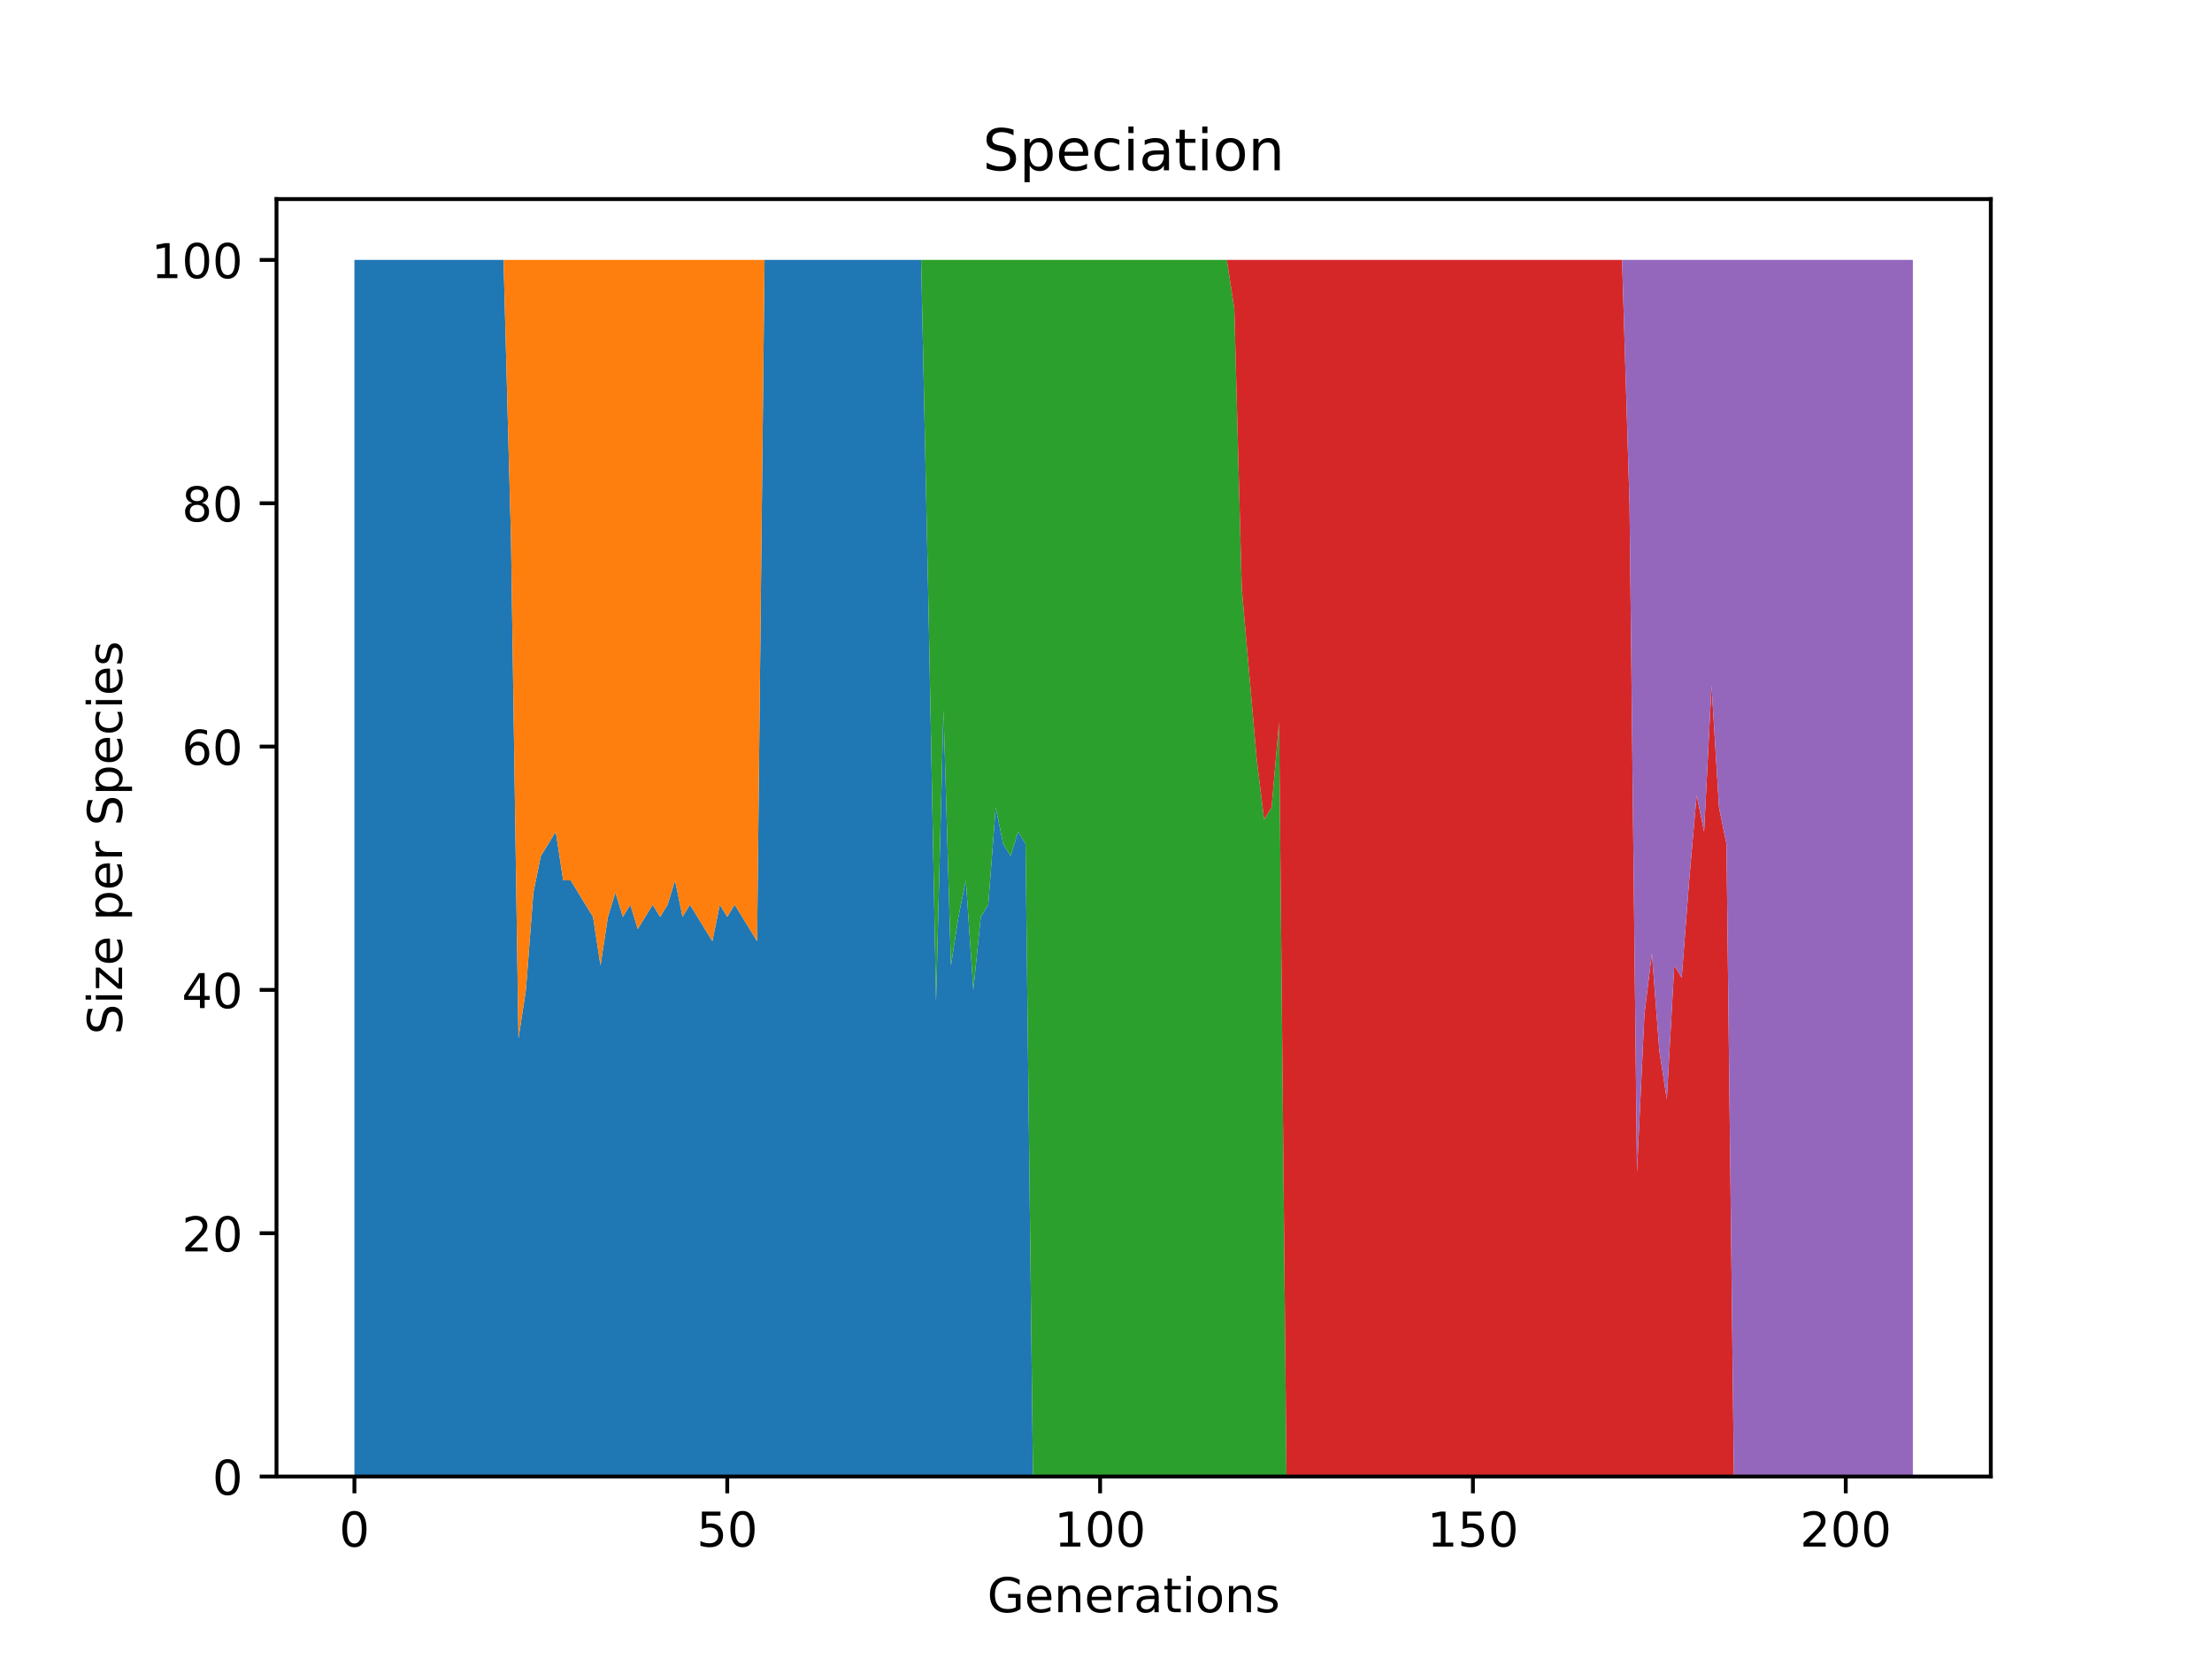 <?xml version="1.0" encoding="utf-8" standalone="no"?>
<!DOCTYPE svg PUBLIC "-//W3C//DTD SVG 1.1//EN"
  "http://www.w3.org/Graphics/SVG/1.1/DTD/svg11.dtd">
<!-- Created with matplotlib (https://matplotlib.org/) -->
<svg height="345.6pt" version="1.1" viewBox="0 0 460.8 345.6" width="460.8pt" xmlns="http://www.w3.org/2000/svg" xmlns:xlink="http://www.w3.org/1999/xlink">
 <defs>
  <style type="text/css">*{stroke-linecap:butt;stroke-linejoin:round;}</style>
 </defs>
 <g id="figure_1">
  <g id="patch_1">
   <path d="M 0 345.6 
L 460.8 345.6 
L 460.8 0 
L 0 0 
z
" style="fill:#ffffff;"/>
  </g>
  <g id="axes_1">
   <g id="patch_2">
    <path d="M 57.6 307.584 
L 414.72 307.584 
L 414.72 41.472 
L 57.6 41.472 
z
" style="fill:#ffffff;"/>
   </g>
   <g id="PolyCollection_1">
    <path clip-path="url(#pb328077a1a)" d="M 73.833 54.144 
L 73.833 307.584 
L 75.386 307.584 
L 76.939 307.584 
L 78.493 307.584 
L 80.046 307.584 
L 81.6 307.584 
L 83.153 307.584 
L 84.706 307.584 
L 86.26 307.584 
L 87.813 307.584 
L 89.366 307.584 
L 90.92 307.584 
L 92.473 307.584 
L 94.027 307.584 
L 95.58 307.584 
L 97.133 307.584 
L 98.687 307.584 
L 100.24 307.584 
L 101.793 307.584 
L 103.347 307.584 
L 104.9 307.584 
L 106.454 307.584 
L 108.007 307.584 
L 109.56 307.584 
L 111.114 307.584 
L 112.667 307.584 
L 114.22 307.584 
L 115.774 307.584 
L 117.327 307.584 
L 118.88 307.584 
L 120.434 307.584 
L 121.987 307.584 
L 123.541 307.584 
L 125.094 307.584 
L 126.647 307.584 
L 128.201 307.584 
L 129.754 307.584 
L 131.307 307.584 
L 132.861 307.584 
L 134.414 307.584 
L 135.968 307.584 
L 137.521 307.584 
L 139.074 307.584 
L 140.628 307.584 
L 142.181 307.584 
L 143.734 307.584 
L 145.288 307.584 
L 146.841 307.584 
L 148.395 307.584 
L 149.948 307.584 
L 151.501 307.584 
L 153.055 307.584 
L 154.608 307.584 
L 156.161 307.584 
L 157.715 307.584 
L 159.268 307.584 
L 160.822 307.584 
L 162.375 307.584 
L 163.928 307.584 
L 165.482 307.584 
L 167.035 307.584 
L 168.588 307.584 
L 170.142 307.584 
L 171.695 307.584 
L 173.248 307.584 
L 174.802 307.584 
L 176.355 307.584 
L 177.909 307.584 
L 179.462 307.584 
L 181.015 307.584 
L 182.569 307.584 
L 184.122 307.584 
L 185.675 307.584 
L 187.229 307.584 
L 188.782 307.584 
L 190.336 307.584 
L 191.889 307.584 
L 193.442 307.584 
L 194.996 307.584 
L 196.549 307.584 
L 198.102 307.584 
L 199.656 307.584 
L 201.209 307.584 
L 202.763 307.584 
L 204.316 307.584 
L 205.869 307.584 
L 207.423 307.584 
L 208.976 307.584 
L 210.529 307.584 
L 212.083 307.584 
L 213.636 307.584 
L 215.189 307.584 
L 216.743 307.584 
L 218.296 307.584 
L 219.85 307.584 
L 221.403 307.584 
L 222.956 307.584 
L 224.51 307.584 
L 226.063 307.584 
L 227.616 307.584 
L 229.17 307.584 
L 230.723 307.584 
L 232.277 307.584 
L 233.83 307.584 
L 235.383 307.584 
L 236.937 307.584 
L 238.49 307.584 
L 240.043 307.584 
L 241.597 307.584 
L 243.15 307.584 
L 244.704 307.584 
L 246.257 307.584 
L 247.81 307.584 
L 249.364 307.584 
L 250.917 307.584 
L 252.47 307.584 
L 254.024 307.584 
L 255.577 307.584 
L 257.131 307.584 
L 258.684 307.584 
L 260.237 307.584 
L 261.791 307.584 
L 263.344 307.584 
L 264.897 307.584 
L 266.451 307.584 
L 268.004 307.584 
L 269.557 307.584 
L 271.111 307.584 
L 272.664 307.584 
L 274.218 307.584 
L 275.771 307.584 
L 277.324 307.584 
L 278.878 307.584 
L 280.431 307.584 
L 281.984 307.584 
L 283.538 307.584 
L 285.091 307.584 
L 286.645 307.584 
L 288.198 307.584 
L 289.751 307.584 
L 291.305 307.584 
L 292.858 307.584 
L 294.411 307.584 
L 295.965 307.584 
L 297.518 307.584 
L 299.072 307.584 
L 300.625 307.584 
L 302.178 307.584 
L 303.732 307.584 
L 305.285 307.584 
L 306.838 307.584 
L 308.392 307.584 
L 309.945 307.584 
L 311.498 307.584 
L 313.052 307.584 
L 314.605 307.584 
L 316.159 307.584 
L 317.712 307.584 
L 319.265 307.584 
L 320.819 307.584 
L 322.372 307.584 
L 323.925 307.584 
L 325.479 307.584 
L 327.032 307.584 
L 328.586 307.584 
L 330.139 307.584 
L 331.692 307.584 
L 333.246 307.584 
L 334.799 307.584 
L 336.352 307.584 
L 337.906 307.584 
L 339.459 307.584 
L 341.013 307.584 
L 342.566 307.584 
L 344.119 307.584 
L 345.673 307.584 
L 347.226 307.584 
L 348.779 307.584 
L 350.333 307.584 
L 351.886 307.584 
L 353.44 307.584 
L 354.993 307.584 
L 356.546 307.584 
L 358.1 307.584 
L 359.653 307.584 
L 361.206 307.584 
L 362.76 307.584 
L 364.313 307.584 
L 365.866 307.584 
L 367.42 307.584 
L 368.973 307.584 
L 370.527 307.584 
L 372.08 307.584 
L 373.633 307.584 
L 375.187 307.584 
L 376.74 307.584 
L 378.293 307.584 
L 379.847 307.584 
L 381.4 307.584 
L 382.954 307.584 
L 384.507 307.584 
L 386.06 307.584 
L 387.614 307.584 
L 389.167 307.584 
L 390.72 307.584 
L 392.274 307.584 
L 393.827 307.584 
L 395.381 307.584 
L 396.934 307.584 
L 398.487 307.584 
L 398.487 307.584 
L 398.487 307.584 
L 396.934 307.584 
L 395.381 307.584 
L 393.827 307.584 
L 392.274 307.584 
L 390.72 307.584 
L 389.167 307.584 
L 387.614 307.584 
L 386.06 307.584 
L 384.507 307.584 
L 382.954 307.584 
L 381.4 307.584 
L 379.847 307.584 
L 378.293 307.584 
L 376.74 307.584 
L 375.187 307.584 
L 373.633 307.584 
L 372.08 307.584 
L 370.527 307.584 
L 368.973 307.584 
L 367.42 307.584 
L 365.866 307.584 
L 364.313 307.584 
L 362.76 307.584 
L 361.206 307.584 
L 359.653 307.584 
L 358.1 307.584 
L 356.546 307.584 
L 354.993 307.584 
L 353.44 307.584 
L 351.886 307.584 
L 350.333 307.584 
L 348.779 307.584 
L 347.226 307.584 
L 345.673 307.584 
L 344.119 307.584 
L 342.566 307.584 
L 341.013 307.584 
L 339.459 307.584 
L 337.906 307.584 
L 336.352 307.584 
L 334.799 307.584 
L 333.246 307.584 
L 331.692 307.584 
L 330.139 307.584 
L 328.586 307.584 
L 327.032 307.584 
L 325.479 307.584 
L 323.925 307.584 
L 322.372 307.584 
L 320.819 307.584 
L 319.265 307.584 
L 317.712 307.584 
L 316.159 307.584 
L 314.605 307.584 
L 313.052 307.584 
L 311.498 307.584 
L 309.945 307.584 
L 308.392 307.584 
L 306.838 307.584 
L 305.285 307.584 
L 303.732 307.584 
L 302.178 307.584 
L 300.625 307.584 
L 299.072 307.584 
L 297.518 307.584 
L 295.965 307.584 
L 294.411 307.584 
L 292.858 307.584 
L 291.305 307.584 
L 289.751 307.584 
L 288.198 307.584 
L 286.645 307.584 
L 285.091 307.584 
L 283.538 307.584 
L 281.984 307.584 
L 280.431 307.584 
L 278.878 307.584 
L 277.324 307.584 
L 275.771 307.584 
L 274.218 307.584 
L 272.664 307.584 
L 271.111 307.584 
L 269.557 307.584 
L 268.004 307.584 
L 266.451 307.584 
L 264.897 307.584 
L 263.344 307.584 
L 261.791 307.584 
L 260.237 307.584 
L 258.684 307.584 
L 257.131 307.584 
L 255.577 307.584 
L 254.024 307.584 
L 252.47 307.584 
L 250.917 307.584 
L 249.364 307.584 
L 247.81 307.584 
L 246.257 307.584 
L 244.704 307.584 
L 243.15 307.584 
L 241.597 307.584 
L 240.043 307.584 
L 238.49 307.584 
L 236.937 307.584 
L 235.383 307.584 
L 233.83 307.584 
L 232.277 307.584 
L 230.723 307.584 
L 229.17 307.584 
L 227.616 307.584 
L 226.063 307.584 
L 224.51 307.584 
L 222.956 307.584 
L 221.403 307.584 
L 219.85 307.584 
L 218.296 307.584 
L 216.743 307.584 
L 215.189 307.584 
L 213.636 175.795 
L 212.083 173.261 
L 210.529 178.33 
L 208.976 175.795 
L 207.423 168.192 
L 205.869 188.467 
L 204.316 191.002 
L 202.763 206.208 
L 201.209 183.398 
L 199.656 191.002 
L 198.102 201.139 
L 196.549 147.917 
L 194.996 208.742 
L 193.442 127.642 
L 191.889 54.144 
L 190.336 54.144 
L 188.782 54.144 
L 187.229 54.144 
L 185.675 54.144 
L 184.122 54.144 
L 182.569 54.144 
L 181.015 54.144 
L 179.462 54.144 
L 177.909 54.144 
L 176.355 54.144 
L 174.802 54.144 
L 173.248 54.144 
L 171.695 54.144 
L 170.142 54.144 
L 168.588 54.144 
L 167.035 54.144 
L 165.482 54.144 
L 163.928 54.144 
L 162.375 54.144 
L 160.822 54.144 
L 159.268 54.144 
L 157.715 196.07 
L 156.161 193.536 
L 154.608 191.002 
L 153.055 188.467 
L 151.501 191.002 
L 149.948 188.467 
L 148.395 196.07 
L 146.841 193.536 
L 145.288 191.002 
L 143.734 188.467 
L 142.181 191.002 
L 140.628 183.398 
L 139.074 188.467 
L 137.521 191.002 
L 135.968 188.467 
L 134.414 191.002 
L 132.861 193.536 
L 131.307 188.467 
L 129.754 191.002 
L 128.201 185.933 
L 126.647 191.002 
L 125.094 201.139 
L 123.541 191.002 
L 121.987 188.467 
L 120.434 185.933 
L 118.88 183.398 
L 117.327 183.398 
L 115.774 173.261 
L 114.22 175.795 
L 112.667 178.33 
L 111.114 185.933 
L 109.56 206.208 
L 108.007 216.346 
L 106.454 112.435 
L 104.9 54.144 
L 103.347 54.144 
L 101.793 54.144 
L 100.24 54.144 
L 98.687 54.144 
L 97.133 54.144 
L 95.58 54.144 
L 94.027 54.144 
L 92.473 54.144 
L 90.92 54.144 
L 89.366 54.144 
L 87.813 54.144 
L 86.26 54.144 
L 84.706 54.144 
L 83.153 54.144 
L 81.6 54.144 
L 80.046 54.144 
L 78.493 54.144 
L 76.939 54.144 
L 75.386 54.144 
L 73.833 54.144 
z
" style="fill:#1f77b4;"/>
   </g>
   <g id="PolyCollection_2">
    <path clip-path="url(#pb328077a1a)" d="M 73.833 54.144 
L 73.833 54.144 
L 75.386 54.144 
L 76.939 54.144 
L 78.493 54.144 
L 80.046 54.144 
L 81.6 54.144 
L 83.153 54.144 
L 84.706 54.144 
L 86.26 54.144 
L 87.813 54.144 
L 89.366 54.144 
L 90.92 54.144 
L 92.473 54.144 
L 94.027 54.144 
L 95.58 54.144 
L 97.133 54.144 
L 98.687 54.144 
L 100.24 54.144 
L 101.793 54.144 
L 103.347 54.144 
L 104.9 54.144 
L 106.454 112.435 
L 108.007 216.346 
L 109.56 206.208 
L 111.114 185.933 
L 112.667 178.33 
L 114.22 175.795 
L 115.774 173.261 
L 117.327 183.398 
L 118.88 183.398 
L 120.434 185.933 
L 121.987 188.467 
L 123.541 191.002 
L 125.094 201.139 
L 126.647 191.002 
L 128.201 185.933 
L 129.754 191.002 
L 131.307 188.467 
L 132.861 193.536 
L 134.414 191.002 
L 135.968 188.467 
L 137.521 191.002 
L 139.074 188.467 
L 140.628 183.398 
L 142.181 191.002 
L 143.734 188.467 
L 145.288 191.002 
L 146.841 193.536 
L 148.395 196.07 
L 149.948 188.467 
L 151.501 191.002 
L 153.055 188.467 
L 154.608 191.002 
L 156.161 193.536 
L 157.715 196.07 
L 159.268 54.144 
L 160.822 54.144 
L 162.375 54.144 
L 163.928 54.144 
L 165.482 54.144 
L 167.035 54.144 
L 168.588 54.144 
L 170.142 54.144 
L 171.695 54.144 
L 173.248 54.144 
L 174.802 54.144 
L 176.355 54.144 
L 177.909 54.144 
L 179.462 54.144 
L 181.015 54.144 
L 182.569 54.144 
L 184.122 54.144 
L 185.675 54.144 
L 187.229 54.144 
L 188.782 54.144 
L 190.336 54.144 
L 191.889 54.144 
L 193.442 127.642 
L 194.996 208.742 
L 196.549 147.917 
L 198.102 201.139 
L 199.656 191.002 
L 201.209 183.398 
L 202.763 206.208 
L 204.316 191.002 
L 205.869 188.467 
L 207.423 168.192 
L 208.976 175.795 
L 210.529 178.33 
L 212.083 173.261 
L 213.636 175.795 
L 215.189 307.584 
L 216.743 307.584 
L 218.296 307.584 
L 219.85 307.584 
L 221.403 307.584 
L 222.956 307.584 
L 224.51 307.584 
L 226.063 307.584 
L 227.616 307.584 
L 229.17 307.584 
L 230.723 307.584 
L 232.277 307.584 
L 233.83 307.584 
L 235.383 307.584 
L 236.937 307.584 
L 238.49 307.584 
L 240.043 307.584 
L 241.597 307.584 
L 243.15 307.584 
L 244.704 307.584 
L 246.257 307.584 
L 247.81 307.584 
L 249.364 307.584 
L 250.917 307.584 
L 252.47 307.584 
L 254.024 307.584 
L 255.577 307.584 
L 257.131 307.584 
L 258.684 307.584 
L 260.237 307.584 
L 261.791 307.584 
L 263.344 307.584 
L 264.897 307.584 
L 266.451 307.584 
L 268.004 307.584 
L 269.557 307.584 
L 271.111 307.584 
L 272.664 307.584 
L 274.218 307.584 
L 275.771 307.584 
L 277.324 307.584 
L 278.878 307.584 
L 280.431 307.584 
L 281.984 307.584 
L 283.538 307.584 
L 285.091 307.584 
L 286.645 307.584 
L 288.198 307.584 
L 289.751 307.584 
L 291.305 307.584 
L 292.858 307.584 
L 294.411 307.584 
L 295.965 307.584 
L 297.518 307.584 
L 299.072 307.584 
L 300.625 307.584 
L 302.178 307.584 
L 303.732 307.584 
L 305.285 307.584 
L 306.838 307.584 
L 308.392 307.584 
L 309.945 307.584 
L 311.498 307.584 
L 313.052 307.584 
L 314.605 307.584 
L 316.159 307.584 
L 317.712 307.584 
L 319.265 307.584 
L 320.819 307.584 
L 322.372 307.584 
L 323.925 307.584 
L 325.479 307.584 
L 327.032 307.584 
L 328.586 307.584 
L 330.139 307.584 
L 331.692 307.584 
L 333.246 307.584 
L 334.799 307.584 
L 336.352 307.584 
L 337.906 307.584 
L 339.459 307.584 
L 341.013 307.584 
L 342.566 307.584 
L 344.119 307.584 
L 345.673 307.584 
L 347.226 307.584 
L 348.779 307.584 
L 350.333 307.584 
L 351.886 307.584 
L 353.44 307.584 
L 354.993 307.584 
L 356.546 307.584 
L 358.1 307.584 
L 359.653 307.584 
L 361.206 307.584 
L 362.76 307.584 
L 364.313 307.584 
L 365.866 307.584 
L 367.42 307.584 
L 368.973 307.584 
L 370.527 307.584 
L 372.08 307.584 
L 373.633 307.584 
L 375.187 307.584 
L 376.74 307.584 
L 378.293 307.584 
L 379.847 307.584 
L 381.4 307.584 
L 382.954 307.584 
L 384.507 307.584 
L 386.06 307.584 
L 387.614 307.584 
L 389.167 307.584 
L 390.72 307.584 
L 392.274 307.584 
L 393.827 307.584 
L 395.381 307.584 
L 396.934 307.584 
L 398.487 307.584 
L 398.487 307.584 
L 398.487 307.584 
L 396.934 307.584 
L 395.381 307.584 
L 393.827 307.584 
L 392.274 307.584 
L 390.72 307.584 
L 389.167 307.584 
L 387.614 307.584 
L 386.06 307.584 
L 384.507 307.584 
L 382.954 307.584 
L 381.4 307.584 
L 379.847 307.584 
L 378.293 307.584 
L 376.74 307.584 
L 375.187 307.584 
L 373.633 307.584 
L 372.08 307.584 
L 370.527 307.584 
L 368.973 307.584 
L 367.42 307.584 
L 365.866 307.584 
L 364.313 307.584 
L 362.76 307.584 
L 361.206 307.584 
L 359.653 307.584 
L 358.1 307.584 
L 356.546 307.584 
L 354.993 307.584 
L 353.44 307.584 
L 351.886 307.584 
L 350.333 307.584 
L 348.779 307.584 
L 347.226 307.584 
L 345.673 307.584 
L 344.119 307.584 
L 342.566 307.584 
L 341.013 307.584 
L 339.459 307.584 
L 337.906 307.584 
L 336.352 307.584 
L 334.799 307.584 
L 333.246 307.584 
L 331.692 307.584 
L 330.139 307.584 
L 328.586 307.584 
L 327.032 307.584 
L 325.479 307.584 
L 323.925 307.584 
L 322.372 307.584 
L 320.819 307.584 
L 319.265 307.584 
L 317.712 307.584 
L 316.159 307.584 
L 314.605 307.584 
L 313.052 307.584 
L 311.498 307.584 
L 309.945 307.584 
L 308.392 307.584 
L 306.838 307.584 
L 305.285 307.584 
L 303.732 307.584 
L 302.178 307.584 
L 300.625 307.584 
L 299.072 307.584 
L 297.518 307.584 
L 295.965 307.584 
L 294.411 307.584 
L 292.858 307.584 
L 291.305 307.584 
L 289.751 307.584 
L 288.198 307.584 
L 286.645 307.584 
L 285.091 307.584 
L 283.538 307.584 
L 281.984 307.584 
L 280.431 307.584 
L 278.878 307.584 
L 277.324 307.584 
L 275.771 307.584 
L 274.218 307.584 
L 272.664 307.584 
L 271.111 307.584 
L 269.557 307.584 
L 268.004 307.584 
L 266.451 307.584 
L 264.897 307.584 
L 263.344 307.584 
L 261.791 307.584 
L 260.237 307.584 
L 258.684 307.584 
L 257.131 307.584 
L 255.577 307.584 
L 254.024 307.584 
L 252.47 307.584 
L 250.917 307.584 
L 249.364 307.584 
L 247.81 307.584 
L 246.257 307.584 
L 244.704 307.584 
L 243.15 307.584 
L 241.597 307.584 
L 240.043 307.584 
L 238.49 307.584 
L 236.937 307.584 
L 235.383 307.584 
L 233.83 307.584 
L 232.277 307.584 
L 230.723 307.584 
L 229.17 307.584 
L 227.616 307.584 
L 226.063 307.584 
L 224.51 307.584 
L 222.956 307.584 
L 221.403 307.584 
L 219.85 307.584 
L 218.296 307.584 
L 216.743 307.584 
L 215.189 307.584 
L 213.636 175.795 
L 212.083 173.261 
L 210.529 178.33 
L 208.976 175.795 
L 207.423 168.192 
L 205.869 188.467 
L 204.316 191.002 
L 202.763 206.208 
L 201.209 183.398 
L 199.656 191.002 
L 198.102 201.139 
L 196.549 147.917 
L 194.996 208.742 
L 193.442 127.642 
L 191.889 54.144 
L 190.336 54.144 
L 188.782 54.144 
L 187.229 54.144 
L 185.675 54.144 
L 184.122 54.144 
L 182.569 54.144 
L 181.015 54.144 
L 179.462 54.144 
L 177.909 54.144 
L 176.355 54.144 
L 174.802 54.144 
L 173.248 54.144 
L 171.695 54.144 
L 170.142 54.144 
L 168.588 54.144 
L 167.035 54.144 
L 165.482 54.144 
L 163.928 54.144 
L 162.375 54.144 
L 160.822 54.144 
L 159.268 54.144 
L 157.715 54.144 
L 156.161 54.144 
L 154.608 54.144 
L 153.055 54.144 
L 151.501 54.144 
L 149.948 54.144 
L 148.395 54.144 
L 146.841 54.144 
L 145.288 54.144 
L 143.734 54.144 
L 142.181 54.144 
L 140.628 54.144 
L 139.074 54.144 
L 137.521 54.144 
L 135.968 54.144 
L 134.414 54.144 
L 132.861 54.144 
L 131.307 54.144 
L 129.754 54.144 
L 128.201 54.144 
L 126.647 54.144 
L 125.094 54.144 
L 123.541 54.144 
L 121.987 54.144 
L 120.434 54.144 
L 118.88 54.144 
L 117.327 54.144 
L 115.774 54.144 
L 114.22 54.144 
L 112.667 54.144 
L 111.114 54.144 
L 109.56 54.144 
L 108.007 54.144 
L 106.454 54.144 
L 104.9 54.144 
L 103.347 54.144 
L 101.793 54.144 
L 100.24 54.144 
L 98.687 54.144 
L 97.133 54.144 
L 95.58 54.144 
L 94.027 54.144 
L 92.473 54.144 
L 90.92 54.144 
L 89.366 54.144 
L 87.813 54.144 
L 86.26 54.144 
L 84.706 54.144 
L 83.153 54.144 
L 81.6 54.144 
L 80.046 54.144 
L 78.493 54.144 
L 76.939 54.144 
L 75.386 54.144 
L 73.833 54.144 
z
" style="fill:#ff7f0e;"/>
   </g>
   <g id="PolyCollection_3">
    <path clip-path="url(#pb328077a1a)" d="M 73.833 54.144 
L 73.833 54.144 
L 75.386 54.144 
L 76.939 54.144 
L 78.493 54.144 
L 80.046 54.144 
L 81.6 54.144 
L 83.153 54.144 
L 84.706 54.144 
L 86.26 54.144 
L 87.813 54.144 
L 89.366 54.144 
L 90.92 54.144 
L 92.473 54.144 
L 94.027 54.144 
L 95.58 54.144 
L 97.133 54.144 
L 98.687 54.144 
L 100.24 54.144 
L 101.793 54.144 
L 103.347 54.144 
L 104.9 54.144 
L 106.454 54.144 
L 108.007 54.144 
L 109.56 54.144 
L 111.114 54.144 
L 112.667 54.144 
L 114.22 54.144 
L 115.774 54.144 
L 117.327 54.144 
L 118.88 54.144 
L 120.434 54.144 
L 121.987 54.144 
L 123.541 54.144 
L 125.094 54.144 
L 126.647 54.144 
L 128.201 54.144 
L 129.754 54.144 
L 131.307 54.144 
L 132.861 54.144 
L 134.414 54.144 
L 135.968 54.144 
L 137.521 54.144 
L 139.074 54.144 
L 140.628 54.144 
L 142.181 54.144 
L 143.734 54.144 
L 145.288 54.144 
L 146.841 54.144 
L 148.395 54.144 
L 149.948 54.144 
L 151.501 54.144 
L 153.055 54.144 
L 154.608 54.144 
L 156.161 54.144 
L 157.715 54.144 
L 159.268 54.144 
L 160.822 54.144 
L 162.375 54.144 
L 163.928 54.144 
L 165.482 54.144 
L 167.035 54.144 
L 168.588 54.144 
L 170.142 54.144 
L 171.695 54.144 
L 173.248 54.144 
L 174.802 54.144 
L 176.355 54.144 
L 177.909 54.144 
L 179.462 54.144 
L 181.015 54.144 
L 182.569 54.144 
L 184.122 54.144 
L 185.675 54.144 
L 187.229 54.144 
L 188.782 54.144 
L 190.336 54.144 
L 191.889 54.144 
L 193.442 127.642 
L 194.996 208.742 
L 196.549 147.917 
L 198.102 201.139 
L 199.656 191.002 
L 201.209 183.398 
L 202.763 206.208 
L 204.316 191.002 
L 205.869 188.467 
L 207.423 168.192 
L 208.976 175.795 
L 210.529 178.33 
L 212.083 173.261 
L 213.636 175.795 
L 215.189 307.584 
L 216.743 307.584 
L 218.296 307.584 
L 219.85 307.584 
L 221.403 307.584 
L 222.956 307.584 
L 224.51 307.584 
L 226.063 307.584 
L 227.616 307.584 
L 229.17 307.584 
L 230.723 307.584 
L 232.277 307.584 
L 233.83 307.584 
L 235.383 307.584 
L 236.937 307.584 
L 238.49 307.584 
L 240.043 307.584 
L 241.597 307.584 
L 243.15 307.584 
L 244.704 307.584 
L 246.257 307.584 
L 247.81 307.584 
L 249.364 307.584 
L 250.917 307.584 
L 252.47 307.584 
L 254.024 307.584 
L 255.577 307.584 
L 257.131 307.584 
L 258.684 307.584 
L 260.237 307.584 
L 261.791 307.584 
L 263.344 307.584 
L 264.897 307.584 
L 266.451 307.584 
L 268.004 307.584 
L 269.557 307.584 
L 271.111 307.584 
L 272.664 307.584 
L 274.218 307.584 
L 275.771 307.584 
L 277.324 307.584 
L 278.878 307.584 
L 280.431 307.584 
L 281.984 307.584 
L 283.538 307.584 
L 285.091 307.584 
L 286.645 307.584 
L 288.198 307.584 
L 289.751 307.584 
L 291.305 307.584 
L 292.858 307.584 
L 294.411 307.584 
L 295.965 307.584 
L 297.518 307.584 
L 299.072 307.584 
L 300.625 307.584 
L 302.178 307.584 
L 303.732 307.584 
L 305.285 307.584 
L 306.838 307.584 
L 308.392 307.584 
L 309.945 307.584 
L 311.498 307.584 
L 313.052 307.584 
L 314.605 307.584 
L 316.159 307.584 
L 317.712 307.584 
L 319.265 307.584 
L 320.819 307.584 
L 322.372 307.584 
L 323.925 307.584 
L 325.479 307.584 
L 327.032 307.584 
L 328.586 307.584 
L 330.139 307.584 
L 331.692 307.584 
L 333.246 307.584 
L 334.799 307.584 
L 336.352 307.584 
L 337.906 307.584 
L 339.459 307.584 
L 341.013 307.584 
L 342.566 307.584 
L 344.119 307.584 
L 345.673 307.584 
L 347.226 307.584 
L 348.779 307.584 
L 350.333 307.584 
L 351.886 307.584 
L 353.44 307.584 
L 354.993 307.584 
L 356.546 307.584 
L 358.1 307.584 
L 359.653 307.584 
L 361.206 307.584 
L 362.76 307.584 
L 364.313 307.584 
L 365.866 307.584 
L 367.42 307.584 
L 368.973 307.584 
L 370.527 307.584 
L 372.08 307.584 
L 373.633 307.584 
L 375.187 307.584 
L 376.74 307.584 
L 378.293 307.584 
L 379.847 307.584 
L 381.4 307.584 
L 382.954 307.584 
L 384.507 307.584 
L 386.06 307.584 
L 387.614 307.584 
L 389.167 307.584 
L 390.72 307.584 
L 392.274 307.584 
L 393.827 307.584 
L 395.381 307.584 
L 396.934 307.584 
L 398.487 307.584 
L 398.487 307.584 
L 398.487 307.584 
L 396.934 307.584 
L 395.381 307.584 
L 393.827 307.584 
L 392.274 307.584 
L 390.72 307.584 
L 389.167 307.584 
L 387.614 307.584 
L 386.06 307.584 
L 384.507 307.584 
L 382.954 307.584 
L 381.4 307.584 
L 379.847 307.584 
L 378.293 307.584 
L 376.74 307.584 
L 375.187 307.584 
L 373.633 307.584 
L 372.08 307.584 
L 370.527 307.584 
L 368.973 307.584 
L 367.42 307.584 
L 365.866 307.584 
L 364.313 307.584 
L 362.76 307.584 
L 361.206 307.584 
L 359.653 307.584 
L 358.1 307.584 
L 356.546 307.584 
L 354.993 307.584 
L 353.44 307.584 
L 351.886 307.584 
L 350.333 307.584 
L 348.779 307.584 
L 347.226 307.584 
L 345.673 307.584 
L 344.119 307.584 
L 342.566 307.584 
L 341.013 307.584 
L 339.459 307.584 
L 337.906 307.584 
L 336.352 307.584 
L 334.799 307.584 
L 333.246 307.584 
L 331.692 307.584 
L 330.139 307.584 
L 328.586 307.584 
L 327.032 307.584 
L 325.479 307.584 
L 323.925 307.584 
L 322.372 307.584 
L 320.819 307.584 
L 319.265 307.584 
L 317.712 307.584 
L 316.159 307.584 
L 314.605 307.584 
L 313.052 307.584 
L 311.498 307.584 
L 309.945 307.584 
L 308.392 307.584 
L 306.838 307.584 
L 305.285 307.584 
L 303.732 307.584 
L 302.178 307.584 
L 300.625 307.584 
L 299.072 307.584 
L 297.518 307.584 
L 295.965 307.584 
L 294.411 307.584 
L 292.858 307.584 
L 291.305 307.584 
L 289.751 307.584 
L 288.198 307.584 
L 286.645 307.584 
L 285.091 307.584 
L 283.538 307.584 
L 281.984 307.584 
L 280.431 307.584 
L 278.878 307.584 
L 277.324 307.584 
L 275.771 307.584 
L 274.218 307.584 
L 272.664 307.584 
L 271.111 307.584 
L 269.557 307.584 
L 268.004 307.584 
L 266.451 150.451 
L 264.897 168.192 
L 263.344 170.726 
L 261.791 158.054 
L 260.237 140.314 
L 258.684 122.573 
L 257.131 64.282 
L 255.577 54.144 
L 254.024 54.144 
L 252.47 54.144 
L 250.917 54.144 
L 249.364 54.144 
L 247.81 54.144 
L 246.257 54.144 
L 244.704 54.144 
L 243.15 54.144 
L 241.597 54.144 
L 240.043 54.144 
L 238.49 54.144 
L 236.937 54.144 
L 235.383 54.144 
L 233.83 54.144 
L 232.277 54.144 
L 230.723 54.144 
L 229.17 54.144 
L 227.616 54.144 
L 226.063 54.144 
L 224.51 54.144 
L 222.956 54.144 
L 221.403 54.144 
L 219.85 54.144 
L 218.296 54.144 
L 216.743 54.144 
L 215.189 54.144 
L 213.636 54.144 
L 212.083 54.144 
L 210.529 54.144 
L 208.976 54.144 
L 207.423 54.144 
L 205.869 54.144 
L 204.316 54.144 
L 202.763 54.144 
L 201.209 54.144 
L 199.656 54.144 
L 198.102 54.144 
L 196.549 54.144 
L 194.996 54.144 
L 193.442 54.144 
L 191.889 54.144 
L 190.336 54.144 
L 188.782 54.144 
L 187.229 54.144 
L 185.675 54.144 
L 184.122 54.144 
L 182.569 54.144 
L 181.015 54.144 
L 179.462 54.144 
L 177.909 54.144 
L 176.355 54.144 
L 174.802 54.144 
L 173.248 54.144 
L 171.695 54.144 
L 170.142 54.144 
L 168.588 54.144 
L 167.035 54.144 
L 165.482 54.144 
L 163.928 54.144 
L 162.375 54.144 
L 160.822 54.144 
L 159.268 54.144 
L 157.715 54.144 
L 156.161 54.144 
L 154.608 54.144 
L 153.055 54.144 
L 151.501 54.144 
L 149.948 54.144 
L 148.395 54.144 
L 146.841 54.144 
L 145.288 54.144 
L 143.734 54.144 
L 142.181 54.144 
L 140.628 54.144 
L 139.074 54.144 
L 137.521 54.144 
L 135.968 54.144 
L 134.414 54.144 
L 132.861 54.144 
L 131.307 54.144 
L 129.754 54.144 
L 128.201 54.144 
L 126.647 54.144 
L 125.094 54.144 
L 123.541 54.144 
L 121.987 54.144 
L 120.434 54.144 
L 118.88 54.144 
L 117.327 54.144 
L 115.774 54.144 
L 114.22 54.144 
L 112.667 54.144 
L 111.114 54.144 
L 109.56 54.144 
L 108.007 54.144 
L 106.454 54.144 
L 104.9 54.144 
L 103.347 54.144 
L 101.793 54.144 
L 100.24 54.144 
L 98.687 54.144 
L 97.133 54.144 
L 95.58 54.144 
L 94.027 54.144 
L 92.473 54.144 
L 90.92 54.144 
L 89.366 54.144 
L 87.813 54.144 
L 86.26 54.144 
L 84.706 54.144 
L 83.153 54.144 
L 81.6 54.144 
L 80.046 54.144 
L 78.493 54.144 
L 76.939 54.144 
L 75.386 54.144 
L 73.833 54.144 
z
" style="fill:#2ca02c;"/>
   </g>
   <g id="PolyCollection_4">
    <path clip-path="url(#pb328077a1a)" d="M 73.833 54.144 
L 73.833 54.144 
L 75.386 54.144 
L 76.939 54.144 
L 78.493 54.144 
L 80.046 54.144 
L 81.6 54.144 
L 83.153 54.144 
L 84.706 54.144 
L 86.26 54.144 
L 87.813 54.144 
L 89.366 54.144 
L 90.92 54.144 
L 92.473 54.144 
L 94.027 54.144 
L 95.58 54.144 
L 97.133 54.144 
L 98.687 54.144 
L 100.24 54.144 
L 101.793 54.144 
L 103.347 54.144 
L 104.9 54.144 
L 106.454 54.144 
L 108.007 54.144 
L 109.56 54.144 
L 111.114 54.144 
L 112.667 54.144 
L 114.22 54.144 
L 115.774 54.144 
L 117.327 54.144 
L 118.88 54.144 
L 120.434 54.144 
L 121.987 54.144 
L 123.541 54.144 
L 125.094 54.144 
L 126.647 54.144 
L 128.201 54.144 
L 129.754 54.144 
L 131.307 54.144 
L 132.861 54.144 
L 134.414 54.144 
L 135.968 54.144 
L 137.521 54.144 
L 139.074 54.144 
L 140.628 54.144 
L 142.181 54.144 
L 143.734 54.144 
L 145.288 54.144 
L 146.841 54.144 
L 148.395 54.144 
L 149.948 54.144 
L 151.501 54.144 
L 153.055 54.144 
L 154.608 54.144 
L 156.161 54.144 
L 157.715 54.144 
L 159.268 54.144 
L 160.822 54.144 
L 162.375 54.144 
L 163.928 54.144 
L 165.482 54.144 
L 167.035 54.144 
L 168.588 54.144 
L 170.142 54.144 
L 171.695 54.144 
L 173.248 54.144 
L 174.802 54.144 
L 176.355 54.144 
L 177.909 54.144 
L 179.462 54.144 
L 181.015 54.144 
L 182.569 54.144 
L 184.122 54.144 
L 185.675 54.144 
L 187.229 54.144 
L 188.782 54.144 
L 190.336 54.144 
L 191.889 54.144 
L 193.442 54.144 
L 194.996 54.144 
L 196.549 54.144 
L 198.102 54.144 
L 199.656 54.144 
L 201.209 54.144 
L 202.763 54.144 
L 204.316 54.144 
L 205.869 54.144 
L 207.423 54.144 
L 208.976 54.144 
L 210.529 54.144 
L 212.083 54.144 
L 213.636 54.144 
L 215.189 54.144 
L 216.743 54.144 
L 218.296 54.144 
L 219.85 54.144 
L 221.403 54.144 
L 222.956 54.144 
L 224.51 54.144 
L 226.063 54.144 
L 227.616 54.144 
L 229.17 54.144 
L 230.723 54.144 
L 232.277 54.144 
L 233.83 54.144 
L 235.383 54.144 
L 236.937 54.144 
L 238.49 54.144 
L 240.043 54.144 
L 241.597 54.144 
L 243.15 54.144 
L 244.704 54.144 
L 246.257 54.144 
L 247.81 54.144 
L 249.364 54.144 
L 250.917 54.144 
L 252.47 54.144 
L 254.024 54.144 
L 255.577 54.144 
L 257.131 64.282 
L 258.684 122.573 
L 260.237 140.314 
L 261.791 158.054 
L 263.344 170.726 
L 264.897 168.192 
L 266.451 150.451 
L 268.004 307.584 
L 269.557 307.584 
L 271.111 307.584 
L 272.664 307.584 
L 274.218 307.584 
L 275.771 307.584 
L 277.324 307.584 
L 278.878 307.584 
L 280.431 307.584 
L 281.984 307.584 
L 283.538 307.584 
L 285.091 307.584 
L 286.645 307.584 
L 288.198 307.584 
L 289.751 307.584 
L 291.305 307.584 
L 292.858 307.584 
L 294.411 307.584 
L 295.965 307.584 
L 297.518 307.584 
L 299.072 307.584 
L 300.625 307.584 
L 302.178 307.584 
L 303.732 307.584 
L 305.285 307.584 
L 306.838 307.584 
L 308.392 307.584 
L 309.945 307.584 
L 311.498 307.584 
L 313.052 307.584 
L 314.605 307.584 
L 316.159 307.584 
L 317.712 307.584 
L 319.265 307.584 
L 320.819 307.584 
L 322.372 307.584 
L 323.925 307.584 
L 325.479 307.584 
L 327.032 307.584 
L 328.586 307.584 
L 330.139 307.584 
L 331.692 307.584 
L 333.246 307.584 
L 334.799 307.584 
L 336.352 307.584 
L 337.906 307.584 
L 339.459 307.584 
L 341.013 307.584 
L 342.566 307.584 
L 344.119 307.584 
L 345.673 307.584 
L 347.226 307.584 
L 348.779 307.584 
L 350.333 307.584 
L 351.886 307.584 
L 353.44 307.584 
L 354.993 307.584 
L 356.546 307.584 
L 358.1 307.584 
L 359.653 307.584 
L 361.206 307.584 
L 362.76 307.584 
L 364.313 307.584 
L 365.866 307.584 
L 367.42 307.584 
L 368.973 307.584 
L 370.527 307.584 
L 372.08 307.584 
L 373.633 307.584 
L 375.187 307.584 
L 376.74 307.584 
L 378.293 307.584 
L 379.847 307.584 
L 381.4 307.584 
L 382.954 307.584 
L 384.507 307.584 
L 386.06 307.584 
L 387.614 307.584 
L 389.167 307.584 
L 390.72 307.584 
L 392.274 307.584 
L 393.827 307.584 
L 395.381 307.584 
L 396.934 307.584 
L 398.487 307.584 
L 398.487 307.584 
L 398.487 307.584 
L 396.934 307.584 
L 395.381 307.584 
L 393.827 307.584 
L 392.274 307.584 
L 390.72 307.584 
L 389.167 307.584 
L 387.614 307.584 
L 386.06 307.584 
L 384.507 307.584 
L 382.954 307.584 
L 381.4 307.584 
L 379.847 307.584 
L 378.293 307.584 
L 376.74 307.584 
L 375.187 307.584 
L 373.633 307.584 
L 372.08 307.584 
L 370.527 307.584 
L 368.973 307.584 
L 367.42 307.584 
L 365.866 307.584 
L 364.313 307.584 
L 362.76 307.584 
L 361.206 307.584 
L 359.653 175.795 
L 358.1 168.192 
L 356.546 142.848 
L 354.993 173.261 
L 353.44 165.658 
L 351.886 183.398 
L 350.333 203.674 
L 348.779 201.139 
L 347.226 229.018 
L 345.673 218.88 
L 344.119 198.605 
L 342.566 211.277 
L 341.013 244.224 
L 339.459 104.832 
L 337.906 54.144 
L 336.352 54.144 
L 334.799 54.144 
L 333.246 54.144 
L 331.692 54.144 
L 330.139 54.144 
L 328.586 54.144 
L 327.032 54.144 
L 325.479 54.144 
L 323.925 54.144 
L 322.372 54.144 
L 320.819 54.144 
L 319.265 54.144 
L 317.712 54.144 
L 316.159 54.144 
L 314.605 54.144 
L 313.052 54.144 
L 311.498 54.144 
L 309.945 54.144 
L 308.392 54.144 
L 306.838 54.144 
L 305.285 54.144 
L 303.732 54.144 
L 302.178 54.144 
L 300.625 54.144 
L 299.072 54.144 
L 297.518 54.144 
L 295.965 54.144 
L 294.411 54.144 
L 292.858 54.144 
L 291.305 54.144 
L 289.751 54.144 
L 288.198 54.144 
L 286.645 54.144 
L 285.091 54.144 
L 283.538 54.144 
L 281.984 54.144 
L 280.431 54.144 
L 278.878 54.144 
L 277.324 54.144 
L 275.771 54.144 
L 274.218 54.144 
L 272.664 54.144 
L 271.111 54.144 
L 269.557 54.144 
L 268.004 54.144 
L 266.451 54.144 
L 264.897 54.144 
L 263.344 54.144 
L 261.791 54.144 
L 260.237 54.144 
L 258.684 54.144 
L 257.131 54.144 
L 255.577 54.144 
L 254.024 54.144 
L 252.47 54.144 
L 250.917 54.144 
L 249.364 54.144 
L 247.81 54.144 
L 246.257 54.144 
L 244.704 54.144 
L 243.15 54.144 
L 241.597 54.144 
L 240.043 54.144 
L 238.49 54.144 
L 236.937 54.144 
L 235.383 54.144 
L 233.83 54.144 
L 232.277 54.144 
L 230.723 54.144 
L 229.17 54.144 
L 227.616 54.144 
L 226.063 54.144 
L 224.51 54.144 
L 222.956 54.144 
L 221.403 54.144 
L 219.85 54.144 
L 218.296 54.144 
L 216.743 54.144 
L 215.189 54.144 
L 213.636 54.144 
L 212.083 54.144 
L 210.529 54.144 
L 208.976 54.144 
L 207.423 54.144 
L 205.869 54.144 
L 204.316 54.144 
L 202.763 54.144 
L 201.209 54.144 
L 199.656 54.144 
L 198.102 54.144 
L 196.549 54.144 
L 194.996 54.144 
L 193.442 54.144 
L 191.889 54.144 
L 190.336 54.144 
L 188.782 54.144 
L 187.229 54.144 
L 185.675 54.144 
L 184.122 54.144 
L 182.569 54.144 
L 181.015 54.144 
L 179.462 54.144 
L 177.909 54.144 
L 176.355 54.144 
L 174.802 54.144 
L 173.248 54.144 
L 171.695 54.144 
L 170.142 54.144 
L 168.588 54.144 
L 167.035 54.144 
L 165.482 54.144 
L 163.928 54.144 
L 162.375 54.144 
L 160.822 54.144 
L 159.268 54.144 
L 157.715 54.144 
L 156.161 54.144 
L 154.608 54.144 
L 153.055 54.144 
L 151.501 54.144 
L 149.948 54.144 
L 148.395 54.144 
L 146.841 54.144 
L 145.288 54.144 
L 143.734 54.144 
L 142.181 54.144 
L 140.628 54.144 
L 139.074 54.144 
L 137.521 54.144 
L 135.968 54.144 
L 134.414 54.144 
L 132.861 54.144 
L 131.307 54.144 
L 129.754 54.144 
L 128.201 54.144 
L 126.647 54.144 
L 125.094 54.144 
L 123.541 54.144 
L 121.987 54.144 
L 120.434 54.144 
L 118.88 54.144 
L 117.327 54.144 
L 115.774 54.144 
L 114.22 54.144 
L 112.667 54.144 
L 111.114 54.144 
L 109.56 54.144 
L 108.007 54.144 
L 106.454 54.144 
L 104.9 54.144 
L 103.347 54.144 
L 101.793 54.144 
L 100.24 54.144 
L 98.687 54.144 
L 97.133 54.144 
L 95.58 54.144 
L 94.027 54.144 
L 92.473 54.144 
L 90.92 54.144 
L 89.366 54.144 
L 87.813 54.144 
L 86.26 54.144 
L 84.706 54.144 
L 83.153 54.144 
L 81.6 54.144 
L 80.046 54.144 
L 78.493 54.144 
L 76.939 54.144 
L 75.386 54.144 
L 73.833 54.144 
z
" style="fill:#d62728;"/>
   </g>
   <g id="PolyCollection_5">
    <path clip-path="url(#pb328077a1a)" d="M 73.833 54.144 
L 73.833 54.144 
L 75.386 54.144 
L 76.939 54.144 
L 78.493 54.144 
L 80.046 54.144 
L 81.6 54.144 
L 83.153 54.144 
L 84.706 54.144 
L 86.26 54.144 
L 87.813 54.144 
L 89.366 54.144 
L 90.92 54.144 
L 92.473 54.144 
L 94.027 54.144 
L 95.58 54.144 
L 97.133 54.144 
L 98.687 54.144 
L 100.24 54.144 
L 101.793 54.144 
L 103.347 54.144 
L 104.9 54.144 
L 106.454 54.144 
L 108.007 54.144 
L 109.56 54.144 
L 111.114 54.144 
L 112.667 54.144 
L 114.22 54.144 
L 115.774 54.144 
L 117.327 54.144 
L 118.88 54.144 
L 120.434 54.144 
L 121.987 54.144 
L 123.541 54.144 
L 125.094 54.144 
L 126.647 54.144 
L 128.201 54.144 
L 129.754 54.144 
L 131.307 54.144 
L 132.861 54.144 
L 134.414 54.144 
L 135.968 54.144 
L 137.521 54.144 
L 139.074 54.144 
L 140.628 54.144 
L 142.181 54.144 
L 143.734 54.144 
L 145.288 54.144 
L 146.841 54.144 
L 148.395 54.144 
L 149.948 54.144 
L 151.501 54.144 
L 153.055 54.144 
L 154.608 54.144 
L 156.161 54.144 
L 157.715 54.144 
L 159.268 54.144 
L 160.822 54.144 
L 162.375 54.144 
L 163.928 54.144 
L 165.482 54.144 
L 167.035 54.144 
L 168.588 54.144 
L 170.142 54.144 
L 171.695 54.144 
L 173.248 54.144 
L 174.802 54.144 
L 176.355 54.144 
L 177.909 54.144 
L 179.462 54.144 
L 181.015 54.144 
L 182.569 54.144 
L 184.122 54.144 
L 185.675 54.144 
L 187.229 54.144 
L 188.782 54.144 
L 190.336 54.144 
L 191.889 54.144 
L 193.442 54.144 
L 194.996 54.144 
L 196.549 54.144 
L 198.102 54.144 
L 199.656 54.144 
L 201.209 54.144 
L 202.763 54.144 
L 204.316 54.144 
L 205.869 54.144 
L 207.423 54.144 
L 208.976 54.144 
L 210.529 54.144 
L 212.083 54.144 
L 213.636 54.144 
L 215.189 54.144 
L 216.743 54.144 
L 218.296 54.144 
L 219.85 54.144 
L 221.403 54.144 
L 222.956 54.144 
L 224.51 54.144 
L 226.063 54.144 
L 227.616 54.144 
L 229.17 54.144 
L 230.723 54.144 
L 232.277 54.144 
L 233.83 54.144 
L 235.383 54.144 
L 236.937 54.144 
L 238.49 54.144 
L 240.043 54.144 
L 241.597 54.144 
L 243.15 54.144 
L 244.704 54.144 
L 246.257 54.144 
L 247.81 54.144 
L 249.364 54.144 
L 250.917 54.144 
L 252.47 54.144 
L 254.024 54.144 
L 255.577 54.144 
L 257.131 54.144 
L 258.684 54.144 
L 260.237 54.144 
L 261.791 54.144 
L 263.344 54.144 
L 264.897 54.144 
L 266.451 54.144 
L 268.004 54.144 
L 269.557 54.144 
L 271.111 54.144 
L 272.664 54.144 
L 274.218 54.144 
L 275.771 54.144 
L 277.324 54.144 
L 278.878 54.144 
L 280.431 54.144 
L 281.984 54.144 
L 283.538 54.144 
L 285.091 54.144 
L 286.645 54.144 
L 288.198 54.144 
L 289.751 54.144 
L 291.305 54.144 
L 292.858 54.144 
L 294.411 54.144 
L 295.965 54.144 
L 297.518 54.144 
L 299.072 54.144 
L 300.625 54.144 
L 302.178 54.144 
L 303.732 54.144 
L 305.285 54.144 
L 306.838 54.144 
L 308.392 54.144 
L 309.945 54.144 
L 311.498 54.144 
L 313.052 54.144 
L 314.605 54.144 
L 316.159 54.144 
L 317.712 54.144 
L 319.265 54.144 
L 320.819 54.144 
L 322.372 54.144 
L 323.925 54.144 
L 325.479 54.144 
L 327.032 54.144 
L 328.586 54.144 
L 330.139 54.144 
L 331.692 54.144 
L 333.246 54.144 
L 334.799 54.144 
L 336.352 54.144 
L 337.906 54.144 
L 339.459 104.832 
L 341.013 244.224 
L 342.566 211.277 
L 344.119 198.605 
L 345.673 218.88 
L 347.226 229.018 
L 348.779 201.139 
L 350.333 203.674 
L 351.886 183.398 
L 353.44 165.658 
L 354.993 173.261 
L 356.546 142.848 
L 358.1 168.192 
L 359.653 175.795 
L 361.206 307.584 
L 362.76 307.584 
L 364.313 307.584 
L 365.866 307.584 
L 367.42 307.584 
L 368.973 307.584 
L 370.527 307.584 
L 372.08 307.584 
L 373.633 307.584 
L 375.187 307.584 
L 376.74 307.584 
L 378.293 307.584 
L 379.847 307.584 
L 381.4 307.584 
L 382.954 307.584 
L 384.507 307.584 
L 386.06 307.584 
L 387.614 307.584 
L 389.167 307.584 
L 390.72 307.584 
L 392.274 307.584 
L 393.827 307.584 
L 395.381 307.584 
L 396.934 307.584 
L 398.487 307.584 
L 398.487 54.144 
L 398.487 54.144 
L 396.934 54.144 
L 395.381 54.144 
L 393.827 54.144 
L 392.274 54.144 
L 390.72 54.144 
L 389.167 54.144 
L 387.614 54.144 
L 386.06 54.144 
L 384.507 54.144 
L 382.954 54.144 
L 381.4 54.144 
L 379.847 54.144 
L 378.293 54.144 
L 376.74 54.144 
L 375.187 54.144 
L 373.633 54.144 
L 372.08 54.144 
L 370.527 54.144 
L 368.973 54.144 
L 367.42 54.144 
L 365.866 54.144 
L 364.313 54.144 
L 362.76 54.144 
L 361.206 54.144 
L 359.653 54.144 
L 358.1 54.144 
L 356.546 54.144 
L 354.993 54.144 
L 353.44 54.144 
L 351.886 54.144 
L 350.333 54.144 
L 348.779 54.144 
L 347.226 54.144 
L 345.673 54.144 
L 344.119 54.144 
L 342.566 54.144 
L 341.013 54.144 
L 339.459 54.144 
L 337.906 54.144 
L 336.352 54.144 
L 334.799 54.144 
L 333.246 54.144 
L 331.692 54.144 
L 330.139 54.144 
L 328.586 54.144 
L 327.032 54.144 
L 325.479 54.144 
L 323.925 54.144 
L 322.372 54.144 
L 320.819 54.144 
L 319.265 54.144 
L 317.712 54.144 
L 316.159 54.144 
L 314.605 54.144 
L 313.052 54.144 
L 311.498 54.144 
L 309.945 54.144 
L 308.392 54.144 
L 306.838 54.144 
L 305.285 54.144 
L 303.732 54.144 
L 302.178 54.144 
L 300.625 54.144 
L 299.072 54.144 
L 297.518 54.144 
L 295.965 54.144 
L 294.411 54.144 
L 292.858 54.144 
L 291.305 54.144 
L 289.751 54.144 
L 288.198 54.144 
L 286.645 54.144 
L 285.091 54.144 
L 283.538 54.144 
L 281.984 54.144 
L 280.431 54.144 
L 278.878 54.144 
L 277.324 54.144 
L 275.771 54.144 
L 274.218 54.144 
L 272.664 54.144 
L 271.111 54.144 
L 269.557 54.144 
L 268.004 54.144 
L 266.451 54.144 
L 264.897 54.144 
L 263.344 54.144 
L 261.791 54.144 
L 260.237 54.144 
L 258.684 54.144 
L 257.131 54.144 
L 255.577 54.144 
L 254.024 54.144 
L 252.47 54.144 
L 250.917 54.144 
L 249.364 54.144 
L 247.81 54.144 
L 246.257 54.144 
L 244.704 54.144 
L 243.15 54.144 
L 241.597 54.144 
L 240.043 54.144 
L 238.49 54.144 
L 236.937 54.144 
L 235.383 54.144 
L 233.83 54.144 
L 232.277 54.144 
L 230.723 54.144 
L 229.17 54.144 
L 227.616 54.144 
L 226.063 54.144 
L 224.51 54.144 
L 222.956 54.144 
L 221.403 54.144 
L 219.85 54.144 
L 218.296 54.144 
L 216.743 54.144 
L 215.189 54.144 
L 213.636 54.144 
L 212.083 54.144 
L 210.529 54.144 
L 208.976 54.144 
L 207.423 54.144 
L 205.869 54.144 
L 204.316 54.144 
L 202.763 54.144 
L 201.209 54.144 
L 199.656 54.144 
L 198.102 54.144 
L 196.549 54.144 
L 194.996 54.144 
L 193.442 54.144 
L 191.889 54.144 
L 190.336 54.144 
L 188.782 54.144 
L 187.229 54.144 
L 185.675 54.144 
L 184.122 54.144 
L 182.569 54.144 
L 181.015 54.144 
L 179.462 54.144 
L 177.909 54.144 
L 176.355 54.144 
L 174.802 54.144 
L 173.248 54.144 
L 171.695 54.144 
L 170.142 54.144 
L 168.588 54.144 
L 167.035 54.144 
L 165.482 54.144 
L 163.928 54.144 
L 162.375 54.144 
L 160.822 54.144 
L 159.268 54.144 
L 157.715 54.144 
L 156.161 54.144 
L 154.608 54.144 
L 153.055 54.144 
L 151.501 54.144 
L 149.948 54.144 
L 148.395 54.144 
L 146.841 54.144 
L 145.288 54.144 
L 143.734 54.144 
L 142.181 54.144 
L 140.628 54.144 
L 139.074 54.144 
L 137.521 54.144 
L 135.968 54.144 
L 134.414 54.144 
L 132.861 54.144 
L 131.307 54.144 
L 129.754 54.144 
L 128.201 54.144 
L 126.647 54.144 
L 125.094 54.144 
L 123.541 54.144 
L 121.987 54.144 
L 120.434 54.144 
L 118.88 54.144 
L 117.327 54.144 
L 115.774 54.144 
L 114.22 54.144 
L 112.667 54.144 
L 111.114 54.144 
L 109.56 54.144 
L 108.007 54.144 
L 106.454 54.144 
L 104.9 54.144 
L 103.347 54.144 
L 101.793 54.144 
L 100.24 54.144 
L 98.687 54.144 
L 97.133 54.144 
L 95.58 54.144 
L 94.027 54.144 
L 92.473 54.144 
L 90.92 54.144 
L 89.366 54.144 
L 87.813 54.144 
L 86.26 54.144 
L 84.706 54.144 
L 83.153 54.144 
L 81.6 54.144 
L 80.046 54.144 
L 78.493 54.144 
L 76.939 54.144 
L 75.386 54.144 
L 73.833 54.144 
z
" style="fill:#9467bd;"/>
   </g>
   <g id="matplotlib.axis_1">
    <g id="xtick_1">
     <g id="line2d_1">
      <defs>
       <path d="M 0 0 
L 0 3.5 
" id="m7ecc810905" style="stroke:#000000;stroke-width:0.8;"/>
      </defs>
      <g>
       <use style="stroke:#000000;stroke-width:0.8;" x="73.833" xlink:href="#m7ecc810905" y="307.584"/>
      </g>
     </g>
     <g id="text_1">
      <!-- 0 -->
      <g transform="translate(70.651 322.182)scale(0.1 -0.1)">
       <defs>
        <path d="M 31.781 66.406 
Q 24.172 66.406 20.328 58.906 
Q 16.5 51.422 16.5 36.375 
Q 16.5 21.391 20.328 13.891 
Q 24.172 6.391 31.781 6.391 
Q 39.453 6.391 43.281 13.891 
Q 47.125 21.391 47.125 36.375 
Q 47.125 51.422 43.281 58.906 
Q 39.453 66.406 31.781 66.406 
z
M 31.781 74.219 
Q 44.047 74.219 50.516 64.516 
Q 56.984 54.828 56.984 36.375 
Q 56.984 17.969 50.516 8.266 
Q 44.047 -1.422 31.781 -1.422 
Q 19.531 -1.422 13.062 8.266 
Q 6.594 17.969 6.594 36.375 
Q 6.594 54.828 13.062 64.516 
Q 19.531 74.219 31.781 74.219 
z
" id="DejaVuSans-48"/>
       </defs>
       <use xlink:href="#DejaVuSans-48"/>
      </g>
     </g>
    </g>
    <g id="xtick_2">
     <g id="line2d_2">
      <g>
       <use style="stroke:#000000;stroke-width:0.8;" x="151.501" xlink:href="#m7ecc810905" y="307.584"/>
      </g>
     </g>
     <g id="text_2">
      <!-- 50 -->
      <g transform="translate(145.139 322.182)scale(0.1 -0.1)">
       <defs>
        <path d="M 10.797 72.906 
L 49.516 72.906 
L 49.516 64.594 
L 19.828 64.594 
L 19.828 46.734 
Q 21.969 47.469 24.109 47.828 
Q 26.266 48.188 28.422 48.188 
Q 40.625 48.188 47.75 41.5 
Q 54.891 34.812 54.891 23.391 
Q 54.891 11.625 47.562 5.094 
Q 40.234 -1.422 26.906 -1.422 
Q 22.312 -1.422 17.547 -0.641 
Q 12.797 0.141 7.719 1.703 
L 7.719 11.625 
Q 12.109 9.234 16.797 8.062 
Q 21.484 6.891 26.703 6.891 
Q 35.156 6.891 40.078 11.328 
Q 45.016 15.766 45.016 23.391 
Q 45.016 31 40.078 35.438 
Q 35.156 39.891 26.703 39.891 
Q 22.75 39.891 18.812 39.016 
Q 14.891 38.141 10.797 36.281 
z
" id="DejaVuSans-53"/>
       </defs>
       <use xlink:href="#DejaVuSans-53"/>
       <use x="63.623" xlink:href="#DejaVuSans-48"/>
      </g>
     </g>
    </g>
    <g id="xtick_3">
     <g id="line2d_3">
      <g>
       <use style="stroke:#000000;stroke-width:0.8;" x="229.17" xlink:href="#m7ecc810905" y="307.584"/>
      </g>
     </g>
     <g id="text_3">
      <!-- 100 -->
      <g transform="translate(219.626 322.182)scale(0.1 -0.1)">
       <defs>
        <path d="M 12.406 8.297 
L 28.516 8.297 
L 28.516 63.922 
L 10.984 60.406 
L 10.984 69.391 
L 28.422 72.906 
L 38.281 72.906 
L 38.281 8.297 
L 54.391 8.297 
L 54.391 0 
L 12.406 0 
z
" id="DejaVuSans-49"/>
       </defs>
       <use xlink:href="#DejaVuSans-49"/>
       <use x="63.623" xlink:href="#DejaVuSans-48"/>
       <use x="127.246" xlink:href="#DejaVuSans-48"/>
      </g>
     </g>
    </g>
    <g id="xtick_4">
     <g id="line2d_4">
      <g>
       <use style="stroke:#000000;stroke-width:0.8;" x="306.838" xlink:href="#m7ecc810905" y="307.584"/>
      </g>
     </g>
     <g id="text_4">
      <!-- 150 -->
      <g transform="translate(297.295 322.182)scale(0.1 -0.1)">
       <use xlink:href="#DejaVuSans-49"/>
       <use x="63.623" xlink:href="#DejaVuSans-53"/>
       <use x="127.246" xlink:href="#DejaVuSans-48"/>
      </g>
     </g>
    </g>
    <g id="xtick_5">
     <g id="line2d_5">
      <g>
       <use style="stroke:#000000;stroke-width:0.8;" x="384.507" xlink:href="#m7ecc810905" y="307.584"/>
      </g>
     </g>
     <g id="text_5">
      <!-- 200 -->
      <g transform="translate(374.963 322.182)scale(0.1 -0.1)">
       <defs>
        <path d="M 19.188 8.297 
L 53.609 8.297 
L 53.609 0 
L 7.328 0 
L 7.328 8.297 
Q 12.938 14.109 22.625 23.891 
Q 32.328 33.688 34.812 36.531 
Q 39.547 41.844 41.422 45.531 
Q 43.312 49.219 43.312 52.781 
Q 43.312 58.594 39.234 62.25 
Q 35.156 65.922 28.609 65.922 
Q 23.969 65.922 18.812 64.312 
Q 13.672 62.703 7.812 59.422 
L 7.812 69.391 
Q 13.766 71.781 18.938 73 
Q 24.125 74.219 28.422 74.219 
Q 39.75 74.219 46.484 68.547 
Q 53.219 62.891 53.219 53.422 
Q 53.219 48.922 51.531 44.891 
Q 49.859 40.875 45.406 35.406 
Q 44.188 33.984 37.641 27.219 
Q 31.109 20.453 19.188 8.297 
z
" id="DejaVuSans-50"/>
       </defs>
       <use xlink:href="#DejaVuSans-50"/>
       <use x="63.623" xlink:href="#DejaVuSans-48"/>
       <use x="127.246" xlink:href="#DejaVuSans-48"/>
      </g>
     </g>
    </g>
    <g id="text_6">
     <!-- Generations -->
     <g transform="translate(205.662 335.861)scale(0.1 -0.1)">
      <defs>
       <path d="M 59.516 10.406 
L 59.516 29.984 
L 43.406 29.984 
L 43.406 38.094 
L 69.281 38.094 
L 69.281 6.781 
Q 63.578 2.734 56.688 0.656 
Q 49.812 -1.422 42 -1.422 
Q 24.906 -1.422 15.25 8.562 
Q 5.609 18.562 5.609 36.375 
Q 5.609 54.25 15.25 64.234 
Q 24.906 74.219 42 74.219 
Q 49.125 74.219 55.547 72.453 
Q 61.969 70.703 67.391 67.281 
L 67.391 56.781 
Q 61.922 61.422 55.766 63.766 
Q 49.609 66.109 42.828 66.109 
Q 29.438 66.109 22.719 58.641 
Q 16.016 51.172 16.016 36.375 
Q 16.016 21.625 22.719 14.156 
Q 29.438 6.688 42.828 6.688 
Q 48.047 6.688 52.141 7.594 
Q 56.25 8.5 59.516 10.406 
z
" id="DejaVuSans-71"/>
       <path d="M 56.203 29.594 
L 56.203 25.203 
L 14.891 25.203 
Q 15.484 15.922 20.484 11.062 
Q 25.484 6.203 34.422 6.203 
Q 39.594 6.203 44.453 7.469 
Q 49.312 8.734 54.109 11.281 
L 54.109 2.781 
Q 49.266 0.734 44.188 -0.344 
Q 39.109 -1.422 33.891 -1.422 
Q 20.797 -1.422 13.156 6.188 
Q 5.516 13.812 5.516 26.812 
Q 5.516 40.234 12.766 48.109 
Q 20.016 56 32.328 56 
Q 43.359 56 49.781 48.891 
Q 56.203 41.797 56.203 29.594 
z
M 47.219 32.234 
Q 47.125 39.594 43.094 43.984 
Q 39.062 48.391 32.422 48.391 
Q 24.906 48.391 20.391 44.141 
Q 15.875 39.891 15.188 32.172 
z
" id="DejaVuSans-101"/>
       <path d="M 54.891 33.016 
L 54.891 0 
L 45.906 0 
L 45.906 32.719 
Q 45.906 40.484 42.875 44.328 
Q 39.844 48.188 33.797 48.188 
Q 26.516 48.188 22.312 43.547 
Q 18.109 38.922 18.109 30.906 
L 18.109 0 
L 9.078 0 
L 9.078 54.688 
L 18.109 54.688 
L 18.109 46.188 
Q 21.344 51.125 25.703 53.562 
Q 30.078 56 35.797 56 
Q 45.219 56 50.047 50.172 
Q 54.891 44.344 54.891 33.016 
z
" id="DejaVuSans-110"/>
       <path d="M 41.109 46.297 
Q 39.594 47.172 37.812 47.578 
Q 36.031 48 33.891 48 
Q 26.266 48 22.188 43.047 
Q 18.109 38.094 18.109 28.812 
L 18.109 0 
L 9.078 0 
L 9.078 54.688 
L 18.109 54.688 
L 18.109 46.188 
Q 20.953 51.172 25.484 53.578 
Q 30.031 56 36.531 56 
Q 37.453 56 38.578 55.875 
Q 39.703 55.766 41.062 55.516 
z
" id="DejaVuSans-114"/>
       <path d="M 34.281 27.484 
Q 23.391 27.484 19.188 25 
Q 14.984 22.516 14.984 16.5 
Q 14.984 11.719 18.141 8.906 
Q 21.297 6.109 26.703 6.109 
Q 34.188 6.109 38.703 11.406 
Q 43.219 16.703 43.219 25.484 
L 43.219 27.484 
z
M 52.203 31.203 
L 52.203 0 
L 43.219 0 
L 43.219 8.297 
Q 40.141 3.328 35.547 0.953 
Q 30.953 -1.422 24.312 -1.422 
Q 15.922 -1.422 10.953 3.297 
Q 6 8.016 6 15.922 
Q 6 25.141 12.172 29.828 
Q 18.359 34.516 30.609 34.516 
L 43.219 34.516 
L 43.219 35.406 
Q 43.219 41.609 39.141 45 
Q 35.062 48.391 27.688 48.391 
Q 23 48.391 18.547 47.266 
Q 14.109 46.141 10.016 43.891 
L 10.016 52.203 
Q 14.938 54.109 19.578 55.047 
Q 24.219 56 28.609 56 
Q 40.484 56 46.344 49.844 
Q 52.203 43.703 52.203 31.203 
z
" id="DejaVuSans-97"/>
       <path d="M 18.312 70.219 
L 18.312 54.688 
L 36.812 54.688 
L 36.812 47.703 
L 18.312 47.703 
L 18.312 18.016 
Q 18.312 11.328 20.141 9.422 
Q 21.969 7.516 27.594 7.516 
L 36.812 7.516 
L 36.812 0 
L 27.594 0 
Q 17.188 0 13.234 3.875 
Q 9.281 7.766 9.281 18.016 
L 9.281 47.703 
L 2.688 47.703 
L 2.688 54.688 
L 9.281 54.688 
L 9.281 70.219 
z
" id="DejaVuSans-116"/>
       <path d="M 9.422 54.688 
L 18.406 54.688 
L 18.406 0 
L 9.422 0 
z
M 9.422 75.984 
L 18.406 75.984 
L 18.406 64.594 
L 9.422 64.594 
z
" id="DejaVuSans-105"/>
       <path d="M 30.609 48.391 
Q 23.391 48.391 19.188 42.75 
Q 14.984 37.109 14.984 27.297 
Q 14.984 17.484 19.156 11.844 
Q 23.344 6.203 30.609 6.203 
Q 37.797 6.203 41.984 11.859 
Q 46.188 17.531 46.188 27.297 
Q 46.188 37.016 41.984 42.703 
Q 37.797 48.391 30.609 48.391 
z
M 30.609 56 
Q 42.328 56 49.016 48.375 
Q 55.719 40.766 55.719 27.297 
Q 55.719 13.875 49.016 6.219 
Q 42.328 -1.422 30.609 -1.422 
Q 18.844 -1.422 12.172 6.219 
Q 5.516 13.875 5.516 27.297 
Q 5.516 40.766 12.172 48.375 
Q 18.844 56 30.609 56 
z
" id="DejaVuSans-111"/>
       <path d="M 44.281 53.078 
L 44.281 44.578 
Q 40.484 46.531 36.375 47.5 
Q 32.281 48.484 27.875 48.484 
Q 21.188 48.484 17.844 46.438 
Q 14.5 44.391 14.5 40.281 
Q 14.5 37.156 16.891 35.375 
Q 19.281 33.594 26.516 31.984 
L 29.594 31.297 
Q 39.156 29.25 43.188 25.516 
Q 47.219 21.781 47.219 15.094 
Q 47.219 7.469 41.188 3.016 
Q 35.156 -1.422 24.609 -1.422 
Q 20.219 -1.422 15.453 -0.562 
Q 10.688 0.297 5.422 2 
L 5.422 11.281 
Q 10.406 8.688 15.234 7.391 
Q 20.062 6.109 24.812 6.109 
Q 31.156 6.109 34.562 8.281 
Q 37.984 10.453 37.984 14.406 
Q 37.984 18.062 35.516 20.016 
Q 33.062 21.969 24.703 23.781 
L 21.578 24.516 
Q 13.234 26.266 9.516 29.906 
Q 5.812 33.547 5.812 39.891 
Q 5.812 47.609 11.281 51.797 
Q 16.75 56 26.812 56 
Q 31.781 56 36.172 55.266 
Q 40.578 54.547 44.281 53.078 
z
" id="DejaVuSans-115"/>
      </defs>
      <use xlink:href="#DejaVuSans-71"/>
      <use x="77.49" xlink:href="#DejaVuSans-101"/>
      <use x="139.014" xlink:href="#DejaVuSans-110"/>
      <use x="202.393" xlink:href="#DejaVuSans-101"/>
      <use x="263.916" xlink:href="#DejaVuSans-114"/>
      <use x="305.029" xlink:href="#DejaVuSans-97"/>
      <use x="366.309" xlink:href="#DejaVuSans-116"/>
      <use x="405.518" xlink:href="#DejaVuSans-105"/>
      <use x="433.301" xlink:href="#DejaVuSans-111"/>
      <use x="494.482" xlink:href="#DejaVuSans-110"/>
      <use x="557.861" xlink:href="#DejaVuSans-115"/>
     </g>
    </g>
   </g>
   <g id="matplotlib.axis_2">
    <g id="ytick_1">
     <g id="line2d_6">
      <defs>
       <path d="M 0 0 
L -3.5 0 
" id="ma958bb805f" style="stroke:#000000;stroke-width:0.8;"/>
      </defs>
      <g>
       <use style="stroke:#000000;stroke-width:0.8;" x="57.6" xlink:href="#ma958bb805f" y="307.584"/>
      </g>
     </g>
     <g id="text_7">
      <!-- 0 -->
      <g transform="translate(44.237 311.383)scale(0.1 -0.1)">
       <use xlink:href="#DejaVuSans-48"/>
      </g>
     </g>
    </g>
    <g id="ytick_2">
     <g id="line2d_7">
      <g>
       <use style="stroke:#000000;stroke-width:0.8;" x="57.6" xlink:href="#ma958bb805f" y="256.896"/>
      </g>
     </g>
     <g id="text_8">
      <!-- 20 -->
      <g transform="translate(37.875 260.695)scale(0.1 -0.1)">
       <use xlink:href="#DejaVuSans-50"/>
       <use x="63.623" xlink:href="#DejaVuSans-48"/>
      </g>
     </g>
    </g>
    <g id="ytick_3">
     <g id="line2d_8">
      <g>
       <use style="stroke:#000000;stroke-width:0.8;" x="57.6" xlink:href="#ma958bb805f" y="206.208"/>
      </g>
     </g>
     <g id="text_9">
      <!-- 40 -->
      <g transform="translate(37.875 210.007)scale(0.1 -0.1)">
       <defs>
        <path d="M 37.797 64.312 
L 12.891 25.391 
L 37.797 25.391 
z
M 35.203 72.906 
L 47.609 72.906 
L 47.609 25.391 
L 58.016 25.391 
L 58.016 17.188 
L 47.609 17.188 
L 47.609 0 
L 37.797 0 
L 37.797 17.188 
L 4.891 17.188 
L 4.891 26.703 
z
" id="DejaVuSans-52"/>
       </defs>
       <use xlink:href="#DejaVuSans-52"/>
       <use x="63.623" xlink:href="#DejaVuSans-48"/>
      </g>
     </g>
    </g>
    <g id="ytick_4">
     <g id="line2d_9">
      <g>
       <use style="stroke:#000000;stroke-width:0.8;" x="57.6" xlink:href="#ma958bb805f" y="155.52"/>
      </g>
     </g>
     <g id="text_10">
      <!-- 60 -->
      <g transform="translate(37.875 159.319)scale(0.1 -0.1)">
       <defs>
        <path d="M 33.016 40.375 
Q 26.375 40.375 22.484 35.828 
Q 18.609 31.297 18.609 23.391 
Q 18.609 15.531 22.484 10.953 
Q 26.375 6.391 33.016 6.391 
Q 39.656 6.391 43.531 10.953 
Q 47.406 15.531 47.406 23.391 
Q 47.406 31.297 43.531 35.828 
Q 39.656 40.375 33.016 40.375 
z
M 52.594 71.297 
L 52.594 62.312 
Q 48.875 64.062 45.094 64.984 
Q 41.312 65.922 37.594 65.922 
Q 27.828 65.922 22.672 59.328 
Q 17.531 52.734 16.797 39.406 
Q 19.672 43.656 24.016 45.922 
Q 28.375 48.188 33.594 48.188 
Q 44.578 48.188 50.953 41.516 
Q 57.328 34.859 57.328 23.391 
Q 57.328 12.156 50.688 5.359 
Q 44.047 -1.422 33.016 -1.422 
Q 20.359 -1.422 13.672 8.266 
Q 6.984 17.969 6.984 36.375 
Q 6.984 53.656 15.188 63.938 
Q 23.391 74.219 37.203 74.219 
Q 40.922 74.219 44.703 73.484 
Q 48.484 72.75 52.594 71.297 
z
" id="DejaVuSans-54"/>
       </defs>
       <use xlink:href="#DejaVuSans-54"/>
       <use x="63.623" xlink:href="#DejaVuSans-48"/>
      </g>
     </g>
    </g>
    <g id="ytick_5">
     <g id="line2d_10">
      <g>
       <use style="stroke:#000000;stroke-width:0.8;" x="57.6" xlink:href="#ma958bb805f" y="104.832"/>
      </g>
     </g>
     <g id="text_11">
      <!-- 80 -->
      <g transform="translate(37.875 108.631)scale(0.1 -0.1)">
       <defs>
        <path d="M 31.781 34.625 
Q 24.75 34.625 20.719 30.859 
Q 16.703 27.094 16.703 20.516 
Q 16.703 13.922 20.719 10.156 
Q 24.75 6.391 31.781 6.391 
Q 38.812 6.391 42.859 10.172 
Q 46.922 13.969 46.922 20.516 
Q 46.922 27.094 42.891 30.859 
Q 38.875 34.625 31.781 34.625 
z
M 21.922 38.812 
Q 15.578 40.375 12.031 44.719 
Q 8.5 49.078 8.5 55.328 
Q 8.5 64.062 14.719 69.141 
Q 20.953 74.219 31.781 74.219 
Q 42.672 74.219 48.875 69.141 
Q 55.078 64.062 55.078 55.328 
Q 55.078 49.078 51.531 44.719 
Q 48 40.375 41.703 38.812 
Q 48.828 37.156 52.797 32.312 
Q 56.781 27.484 56.781 20.516 
Q 56.781 9.906 50.312 4.234 
Q 43.844 -1.422 31.781 -1.422 
Q 19.734 -1.422 13.25 4.234 
Q 6.781 9.906 6.781 20.516 
Q 6.781 27.484 10.781 32.312 
Q 14.797 37.156 21.922 38.812 
z
M 18.312 54.391 
Q 18.312 48.734 21.844 45.562 
Q 25.391 42.391 31.781 42.391 
Q 38.141 42.391 41.719 45.562 
Q 45.312 48.734 45.312 54.391 
Q 45.312 60.062 41.719 63.234 
Q 38.141 66.406 31.781 66.406 
Q 25.391 66.406 21.844 63.234 
Q 18.312 60.062 18.312 54.391 
z
" id="DejaVuSans-56"/>
       </defs>
       <use xlink:href="#DejaVuSans-56"/>
       <use x="63.623" xlink:href="#DejaVuSans-48"/>
      </g>
     </g>
    </g>
    <g id="ytick_6">
     <g id="line2d_11">
      <g>
       <use style="stroke:#000000;stroke-width:0.8;" x="57.6" xlink:href="#ma958bb805f" y="54.144"/>
      </g>
     </g>
     <g id="text_12">
      <!-- 100 -->
      <g transform="translate(31.512 57.943)scale(0.1 -0.1)">
       <use xlink:href="#DejaVuSans-49"/>
       <use x="63.623" xlink:href="#DejaVuSans-48"/>
       <use x="127.246" xlink:href="#DejaVuSans-48"/>
      </g>
     </g>
    </g>
    <g id="text_13">
     <!-- Size per Species -->
     <g transform="translate(25.433 215.521)rotate(-90)scale(0.1 -0.1)">
      <defs>
       <path d="M 53.516 70.516 
L 53.516 60.891 
Q 47.906 63.578 42.922 64.891 
Q 37.938 66.219 33.297 66.219 
Q 25.25 66.219 20.875 63.094 
Q 16.5 59.969 16.5 54.203 
Q 16.5 49.359 19.406 46.891 
Q 22.312 44.438 30.422 42.922 
L 36.375 41.703 
Q 47.406 39.594 52.656 34.297 
Q 57.906 29 57.906 20.125 
Q 57.906 9.516 50.797 4.047 
Q 43.703 -1.422 29.984 -1.422 
Q 24.812 -1.422 18.969 -0.25 
Q 13.141 0.922 6.891 3.219 
L 6.891 13.375 
Q 12.891 10.016 18.656 8.297 
Q 24.422 6.594 29.984 6.594 
Q 38.422 6.594 43.016 9.906 
Q 47.609 13.234 47.609 19.391 
Q 47.609 24.75 44.312 27.781 
Q 41.016 30.812 33.5 32.328 
L 27.484 33.5 
Q 16.453 35.688 11.516 40.375 
Q 6.594 45.062 6.594 53.422 
Q 6.594 63.094 13.406 68.656 
Q 20.219 74.219 32.172 74.219 
Q 37.312 74.219 42.625 73.281 
Q 47.953 72.359 53.516 70.516 
z
" id="DejaVuSans-83"/>
       <path d="M 5.516 54.688 
L 48.188 54.688 
L 48.188 46.484 
L 14.406 7.172 
L 48.188 7.172 
L 48.188 0 
L 4.297 0 
L 4.297 8.203 
L 38.094 47.516 
L 5.516 47.516 
z
" id="DejaVuSans-122"/>
       <path id="DejaVuSans-32"/>
       <path d="M 18.109 8.203 
L 18.109 -20.797 
L 9.078 -20.797 
L 9.078 54.688 
L 18.109 54.688 
L 18.109 46.391 
Q 20.953 51.266 25.266 53.625 
Q 29.594 56 35.594 56 
Q 45.562 56 51.781 48.094 
Q 58.016 40.188 58.016 27.297 
Q 58.016 14.406 51.781 6.484 
Q 45.562 -1.422 35.594 -1.422 
Q 29.594 -1.422 25.266 0.953 
Q 20.953 3.328 18.109 8.203 
z
M 48.688 27.297 
Q 48.688 37.203 44.609 42.844 
Q 40.531 48.484 33.406 48.484 
Q 26.266 48.484 22.188 42.844 
Q 18.109 37.203 18.109 27.297 
Q 18.109 17.391 22.188 11.75 
Q 26.266 6.109 33.406 6.109 
Q 40.531 6.109 44.609 11.75 
Q 48.688 17.391 48.688 27.297 
z
" id="DejaVuSans-112"/>
       <path d="M 48.781 52.594 
L 48.781 44.188 
Q 44.969 46.297 41.141 47.344 
Q 37.312 48.391 33.406 48.391 
Q 24.656 48.391 19.812 42.844 
Q 14.984 37.312 14.984 27.297 
Q 14.984 17.281 19.812 11.734 
Q 24.656 6.203 33.406 6.203 
Q 37.312 6.203 41.141 7.25 
Q 44.969 8.297 48.781 10.406 
L 48.781 2.094 
Q 45.016 0.344 40.984 -0.531 
Q 36.969 -1.422 32.422 -1.422 
Q 20.062 -1.422 12.781 6.344 
Q 5.516 14.109 5.516 27.297 
Q 5.516 40.672 12.859 48.328 
Q 20.219 56 33.016 56 
Q 37.156 56 41.109 55.141 
Q 45.062 54.297 48.781 52.594 
z
" id="DejaVuSans-99"/>
      </defs>
      <use xlink:href="#DejaVuSans-83"/>
      <use x="63.477" xlink:href="#DejaVuSans-105"/>
      <use x="91.26" xlink:href="#DejaVuSans-122"/>
      <use x="143.75" xlink:href="#DejaVuSans-101"/>
      <use x="205.273" xlink:href="#DejaVuSans-32"/>
      <use x="237.061" xlink:href="#DejaVuSans-112"/>
      <use x="300.537" xlink:href="#DejaVuSans-101"/>
      <use x="362.061" xlink:href="#DejaVuSans-114"/>
      <use x="403.174" xlink:href="#DejaVuSans-32"/>
      <use x="434.961" xlink:href="#DejaVuSans-83"/>
      <use x="498.438" xlink:href="#DejaVuSans-112"/>
      <use x="561.914" xlink:href="#DejaVuSans-101"/>
      <use x="623.438" xlink:href="#DejaVuSans-99"/>
      <use x="678.418" xlink:href="#DejaVuSans-105"/>
      <use x="706.201" xlink:href="#DejaVuSans-101"/>
      <use x="767.725" xlink:href="#DejaVuSans-115"/>
     </g>
    </g>
   </g>
   <g id="patch_3">
    <path d="M 57.6 307.584 
L 57.6 41.472 
" style="fill:none;stroke:#000000;stroke-linecap:square;stroke-linejoin:miter;stroke-width:0.8;"/>
   </g>
   <g id="patch_4">
    <path d="M 414.72 307.584 
L 414.72 41.472 
" style="fill:none;stroke:#000000;stroke-linecap:square;stroke-linejoin:miter;stroke-width:0.8;"/>
   </g>
   <g id="patch_5">
    <path d="M 57.6 307.584 
L 414.72 307.584 
" style="fill:none;stroke:#000000;stroke-linecap:square;stroke-linejoin:miter;stroke-width:0.8;"/>
   </g>
   <g id="patch_6">
    <path d="M 57.6 41.472 
L 414.72 41.472 
" style="fill:none;stroke:#000000;stroke-linecap:square;stroke-linejoin:miter;stroke-width:0.8;"/>
   </g>
   <g id="text_14">
    <!-- Speciation -->
    <g transform="translate(204.714 35.472)scale(0.12 -0.12)">
     <use xlink:href="#DejaVuSans-83"/>
     <use x="63.477" xlink:href="#DejaVuSans-112"/>
     <use x="126.953" xlink:href="#DejaVuSans-101"/>
     <use x="188.477" xlink:href="#DejaVuSans-99"/>
     <use x="243.457" xlink:href="#DejaVuSans-105"/>
     <use x="271.24" xlink:href="#DejaVuSans-97"/>
     <use x="332.52" xlink:href="#DejaVuSans-116"/>
     <use x="371.729" xlink:href="#DejaVuSans-105"/>
     <use x="399.512" xlink:href="#DejaVuSans-111"/>
     <use x="460.693" xlink:href="#DejaVuSans-110"/>
    </g>
   </g>
  </g>
 </g>
 <defs>
  <clipPath id="pb328077a1a">
   <rect height="266.112" width="357.12" x="57.6" y="41.472"/>
  </clipPath>
 </defs>
</svg>
